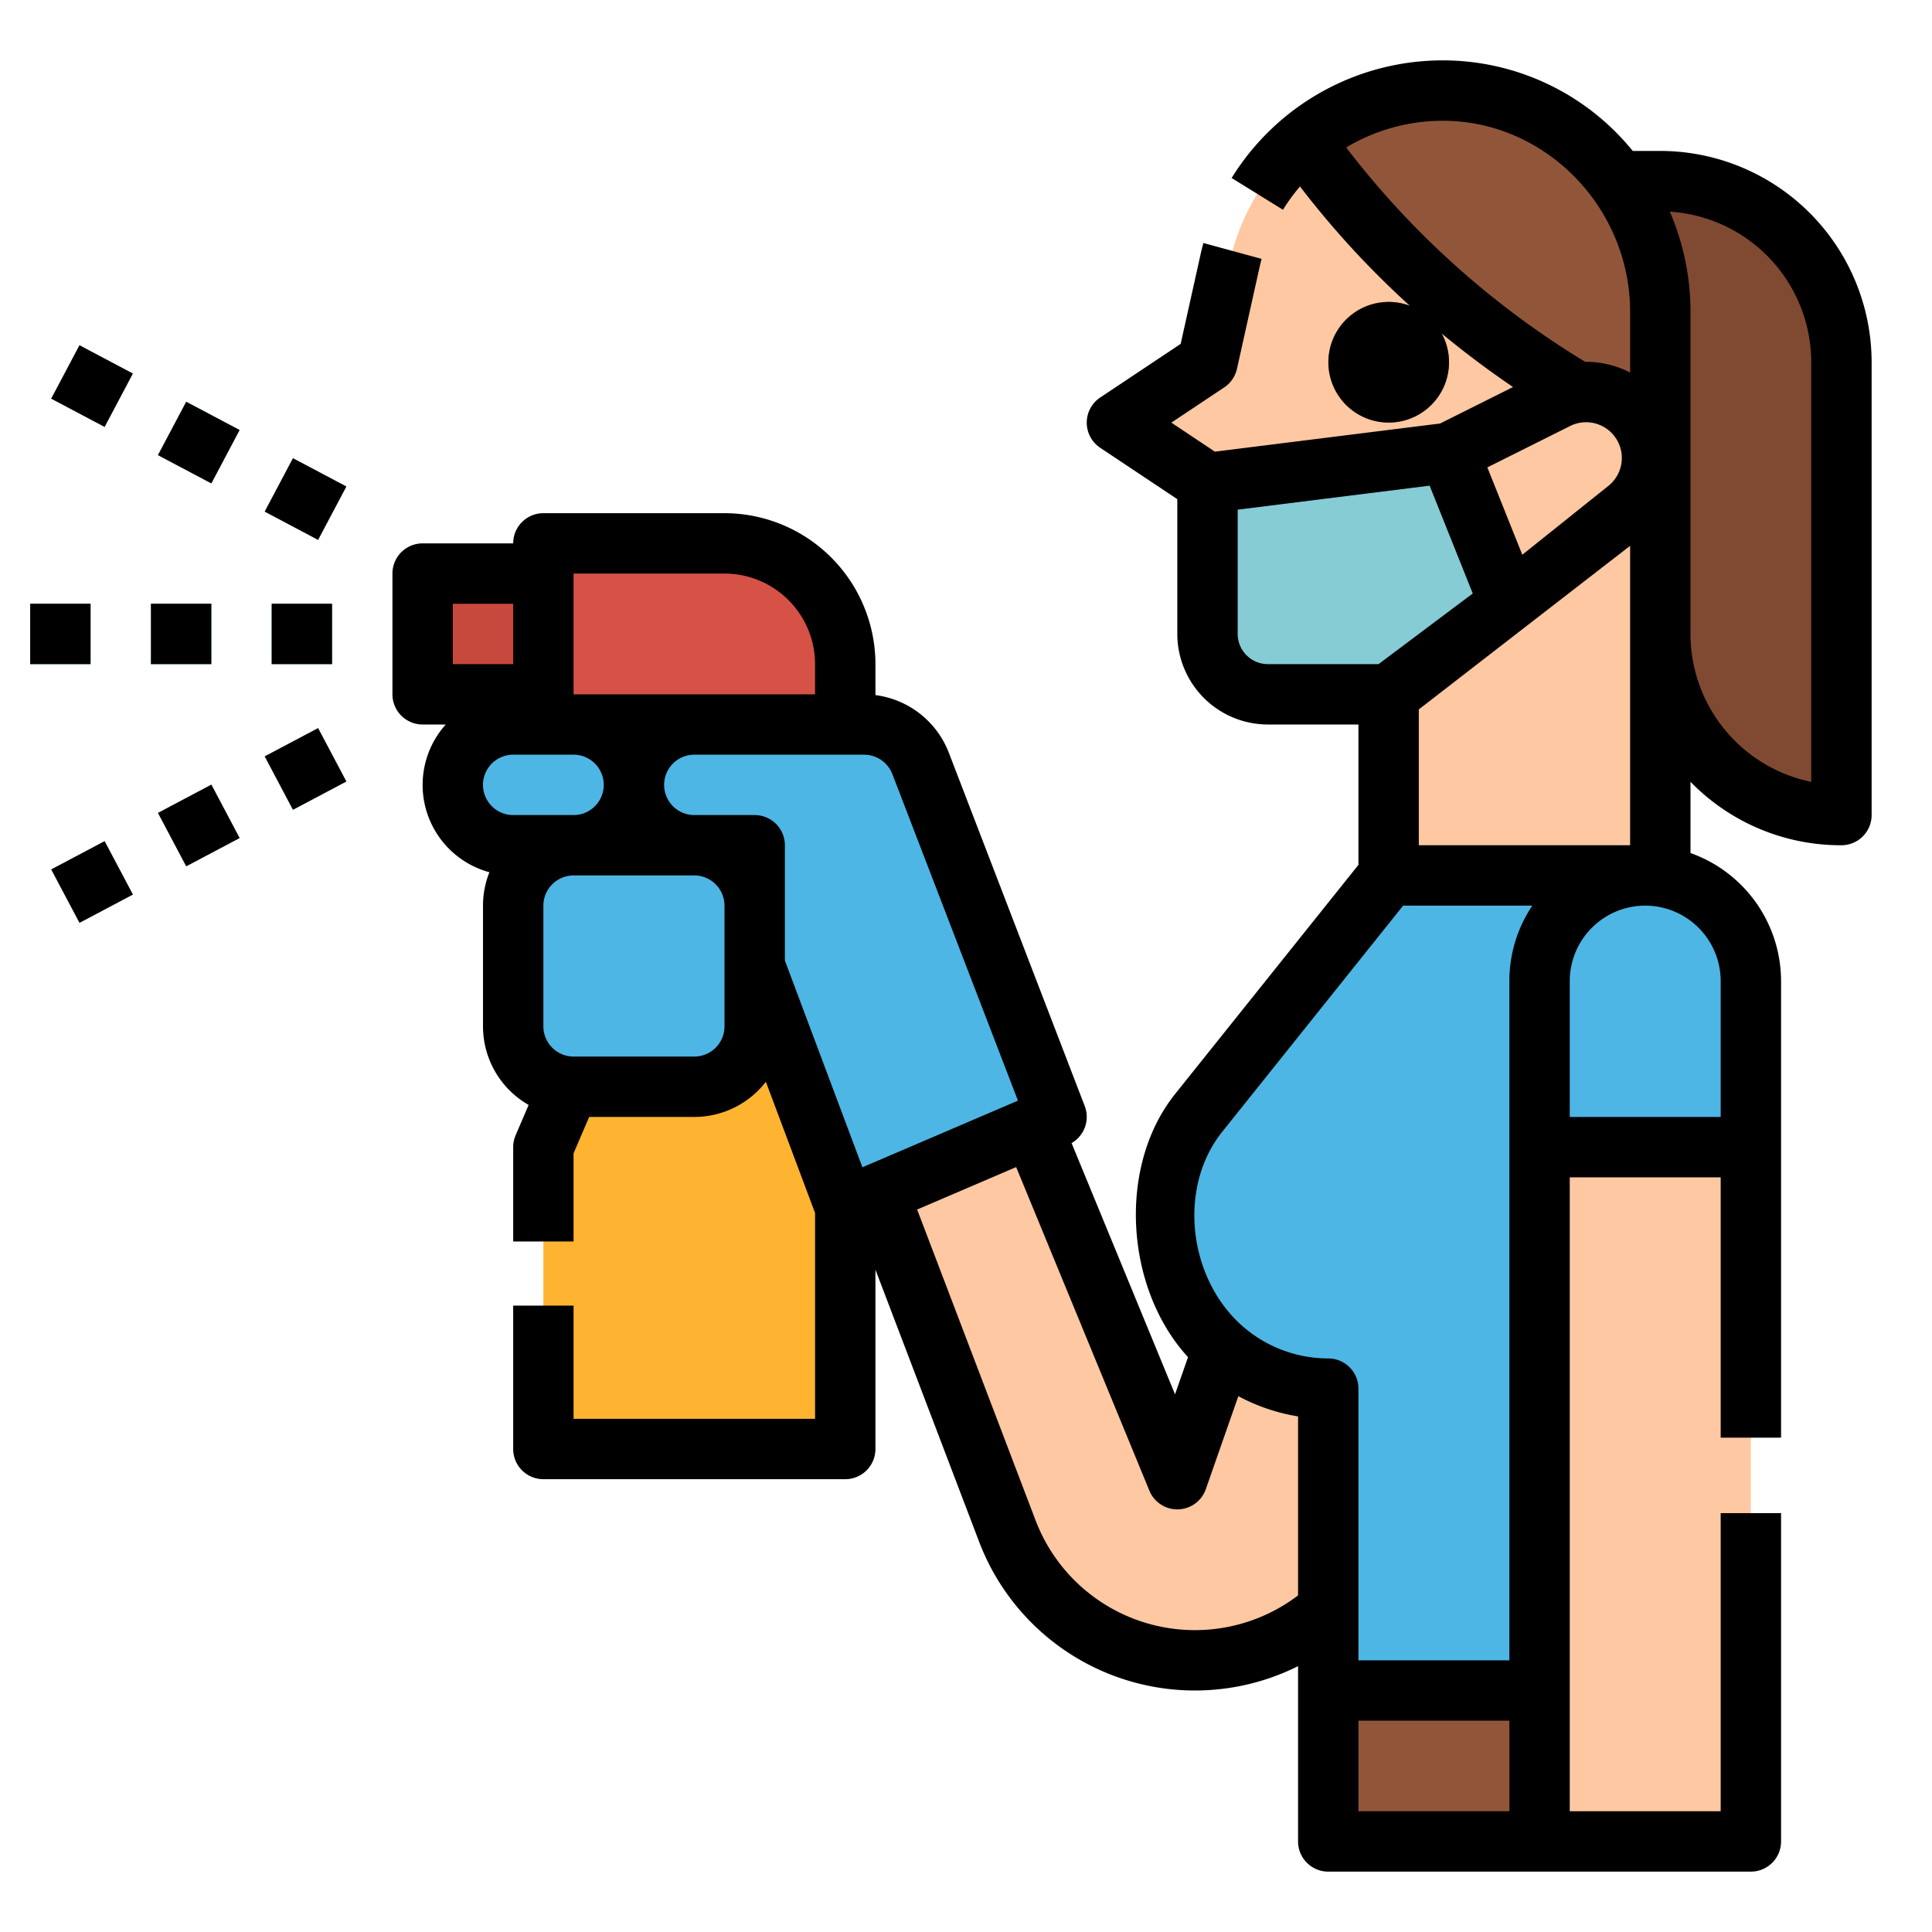 <svg height="512" viewBox="0 0 512 512" width="512" xmlns="http://www.w3.org/2000/svg"><g id="Filled_outline" data-name="Filled outline"><path d="m368 232-56 160-56-136-40 16 50.946 133.733a53.21 53.21 0 0 0 49.724 34.267 53.209 53.209 0 0 0 49.04-32.561l50.29-119.439v-56z" fill="#fdc8a2"/><path d="m440 48a48 48 0 0 1 48 48v120a48 48 0 0 1 -48-48v-72a16 16 0 0 0 -16-16h-24v-32z" fill="#804a32"/><path d="m296 112 24 16v40a16 16 0 0 0 16 16h32v48h72v-149.328c0-31.39-24.68-57.76-56.06-58.65a57.743 57.743 0 0 0 -57.98 45.17l-5.96 26.808z" fill="#fdc8a2"/><circle cx="368" cy="96.002" fill="#91563a" r="16"/><path d="m345.49 37.272c29.58 41.97 67.85 65.88 94.51 78.51v-34.07a57.7 57.7 0 0 0 -94.51-44.44z" fill="#91563a"/><path d="m352 368a42.424 42.424 0 0 1 -40.79-30.77l-1.19-4.17a42.419 42.419 0 0 1 7.66-38.16l50.32-62.9h72v72l-8 96 17.45 48 14.55 40h-112z" fill="#4db6e4"/><path d="m464 488h-112v-40h97.45z" fill="#91563a"/><path d="m464 304v-44a28 28 0 0 0 -28-28 28 28 0 0 0 -28 28v44z" fill="#4db6e4"/><path d="m408 304h56v184h-56z" fill="#fdc8a2"/><path d="m144 144h48a32 32 0 0 1 32 32v16a0 0 0 0 1 0 0h-80a0 0 0 0 1 0 0v-48a0 0 0 0 1 0 0z" fill="#d65246"/><path d="m112 152h32v32h-32z" fill="#c7483c"/><path d="m200 248v-24h-32v24l-24 56v80h80v-80z" fill="#ffb431"/><path d="m168 192h32v32h-32z" fill="#c7483c"/><path d="m160 224h-16v-32h24z" fill="#c7483c"/><g fill="#4db6e4"><path d="m224 320 56-24-36.055-93.744a16 16 0 0 0 -14.934-10.256h-45.011a16 16 0 0 0 -16 16 16 16 0 0 0 16 16h16v32z"/><rect height="32" rx="16" width="48" x="120" y="192"/><rect height="64" rx="16" width="64" x="136" y="224"/><path d="m72 160h16v16h-16z"/><path d="m40 160h16v16h-16z"/><path d="m8 160h16v16h-16z"/><path d="m72.93 124.257h16v16h-16z" transform="matrix(.468 -.884 .884 .468 -73.823 141.899)"/><path d="m44.648 109.285h16v16h-16z" transform="matrix(.468 -.884 .884 .468 -75.64 108.938)"/><path d="m16.367 94.312h16v16h-16z" transform="matrix(.468 -.884 .884 .468 -77.456 75.976)"/><path d="m72.93 195.743h16v16h-16z" transform="matrix(.884 -.468 .468 .884 -85.925 61.544)"/><path d="m44.648 210.715h16v16h-16z" transform="matrix(.884 -.468 .468 .884 -96.217 50.052)"/><path d="m16.367 225.688h16v16h-16z" transform="matrix(.884 -.468 .468 .884 -106.509 38.559)"/></g><path d="m368 184h-32a16 16 0 0 1 -16-16v-40l64-8 16 40z" fill="#85ccd5"/><path d="m440 40h-7.3c-1.012-1.228-2.055-2.436-3.159-3.6a64.785 64.785 0 0 0 -45.378-20.376 65.788 65.788 0 0 0 -57.768 31.149l13.605 8.413a49.553 49.553 0 0 1 4.513-6.17 238.715 238.715 0 0 0 29.112 31.628 15.971 15.971 0 1 0 8.435 7.334q9.039 7.484 18.911 14.191l-19.325 9.662-59.691 7.462-11.533-7.693 14.016-9.343a8 8 0 0 0 3.372-4.921l5.959-26.806q.26-1.173.574-2.32l-15.434-4.21c-.276 1.008-.53 2.036-.759 3.061l-5.262 23.672-21.326 14.217a8 8 0 0 0 0 13.313l20.438 13.621v35.716a24.027 24.027 0 0 0 24 24h24v37.194l-48.568 60.706c-15.452 19.315-13.21 51.671 3.408 69.76l-3.447 9.85-27.414-66.579a8 8 0 0 0 3.488-9.807l-36.055-93.743a24.158 24.158 0 0 0 -19.412-15.175v-8.206a40.045 40.045 0 0 0 -40-40h-48a8 8 0 0 0 -8 8h-24a8 8 0 0 0 -8 8v32a8 8 0 0 0 8 8h6.131a23.978 23.978 0 0 0 11.569 39.154 23.857 23.857 0 0 0 -1.7 8.846v32a24.011 24.011 0 0 0 12.09 20.823l-3.442 8.024a7.986 7.986 0 0 0 -.648 3.153v25h16v-23.356l4.136-9.644h27.864a23.969 23.969 0 0 0 18.963-9.315l13.037 34.766v54.549h-64v-30h-16v38a8 8 0 0 0 8 8h80a8 8 0 0 0 8-8v-47.526l27.474 72.1a61.192 61.192 0 0 0 84.526 32.98v46.446a8 8 0 0 0 8 8h112a8 8 0 0 0 8-8v-87h-16v79h-40v-168h40v69h16v-121a36.057 36.057 0 0 0 -24-33.936v-18.89c.135.138.263.283.4.42a55.6 55.6 0 0 0 39.6 16.406 8 8 0 0 0 8-8v-120a56.064 56.064 0 0 0 -56-56zm-83.244-.914a49.776 49.776 0 0 1 26.957-7.067c26.625.755 48.287 23.481 48.287 50.653v16.058c-.338-.174-.676-.346-1.023-.506a25.45 25.45 0 0 0 -10.877-2.338 229.567 229.567 0 0 1 -63.344-56.8zm46.667 107.931-9.261-23.154 21.938-10.969a9.468 9.468 0 0 1 10.149 15.861zm-75.423 20.983v-32.938l50.865-6.358 11.43 28.575-24.962 18.721h-29.333a8.009 8.009 0 0 1 -8-8zm-4.073 131.9 47.916-59.9h34.239a35.786 35.786 0 0 0 -6.082 20v180h-40v-72a8 8 0 0 0 -8-8 34.475 34.475 0 0 1 -22.667-8.515c-14.322-12.501-17.379-36.614-5.406-51.585zm-131.927-147.9a24.027 24.027 0 0 1 24 24v8h-64v-32zm-72 8h16v16h-16zm16 40h16a8 8 0 0 1 0 16h-16a8 8 0 0 1 0-16zm56 72a8.009 8.009 0 0 1 -8 8h-32a8.009 8.009 0 0 1 -8-8v-32a8.009 8.009 0 0 1 8-8h32a8.009 8.009 0 0 1 8 8zm16-48a8 8 0 0 0 -8-8h-16a8 8 0 0 1 0-16h45.011a8.048 8.048 0 0 1 7.467 5.128l33.29 86.554-41.219 17.665-20.549-54.798zm133.675 200.455a45.2 45.2 0 0 1 -67.249-21.574l-31.376-82.342 26.243-11.247 35.31 85.754a8 8 0 0 0 7.397 4.954h.217a8 8 0 0 0 7.335-5.354l8.621-24.646a50.475 50.475 0 0 0 15.827 5.361v47.431c-.76.578-1.532 1.138-2.325 1.663zm18.325 55.545v-24h40v24zm96-220v36h-40v-36a20.022 20.022 0 0 1 19.952-20h.1a20.022 20.022 0 0 1 19.948 20zm-24-36h-56v-36l56-43.355zm48-16.8a40.042 40.042 0 0 1 -32-39.2v-85.328a67.1 67.1 0 0 0 -5.475-26.584 40.046 40.046 0 0 1 37.475 39.912z"/><path d="m72 160h16v16h-16z"/><path d="m40 160h16v16h-16z"/><path d="m8 160h16v16h-16z"/><path d="m72.93 124.257h16v16h-16z" transform="matrix(.468 -.884 .884 .468 -73.823 141.899)"/><path d="m44.648 109.285h16v16h-16z" transform="matrix(.468 -.884 .884 .468 -75.64 108.938)"/><path d="m16.367 94.312h16v16h-16z" transform="matrix(.468 -.884 .884 .468 -77.456 75.976)"/><path d="m72.93 195.743h16v16h-16z" transform="matrix(.884 -.468 .468 .884 -85.925 61.544)"/><path d="m44.648 210.715h16v16h-16z" transform="matrix(.884 -.468 .468 .884 -96.217 50.052)"/><path d="m16.367 225.688h16v16h-16z" transform="matrix(.884 -.468 .468 .884 -106.509 38.559)"/></g></svg>